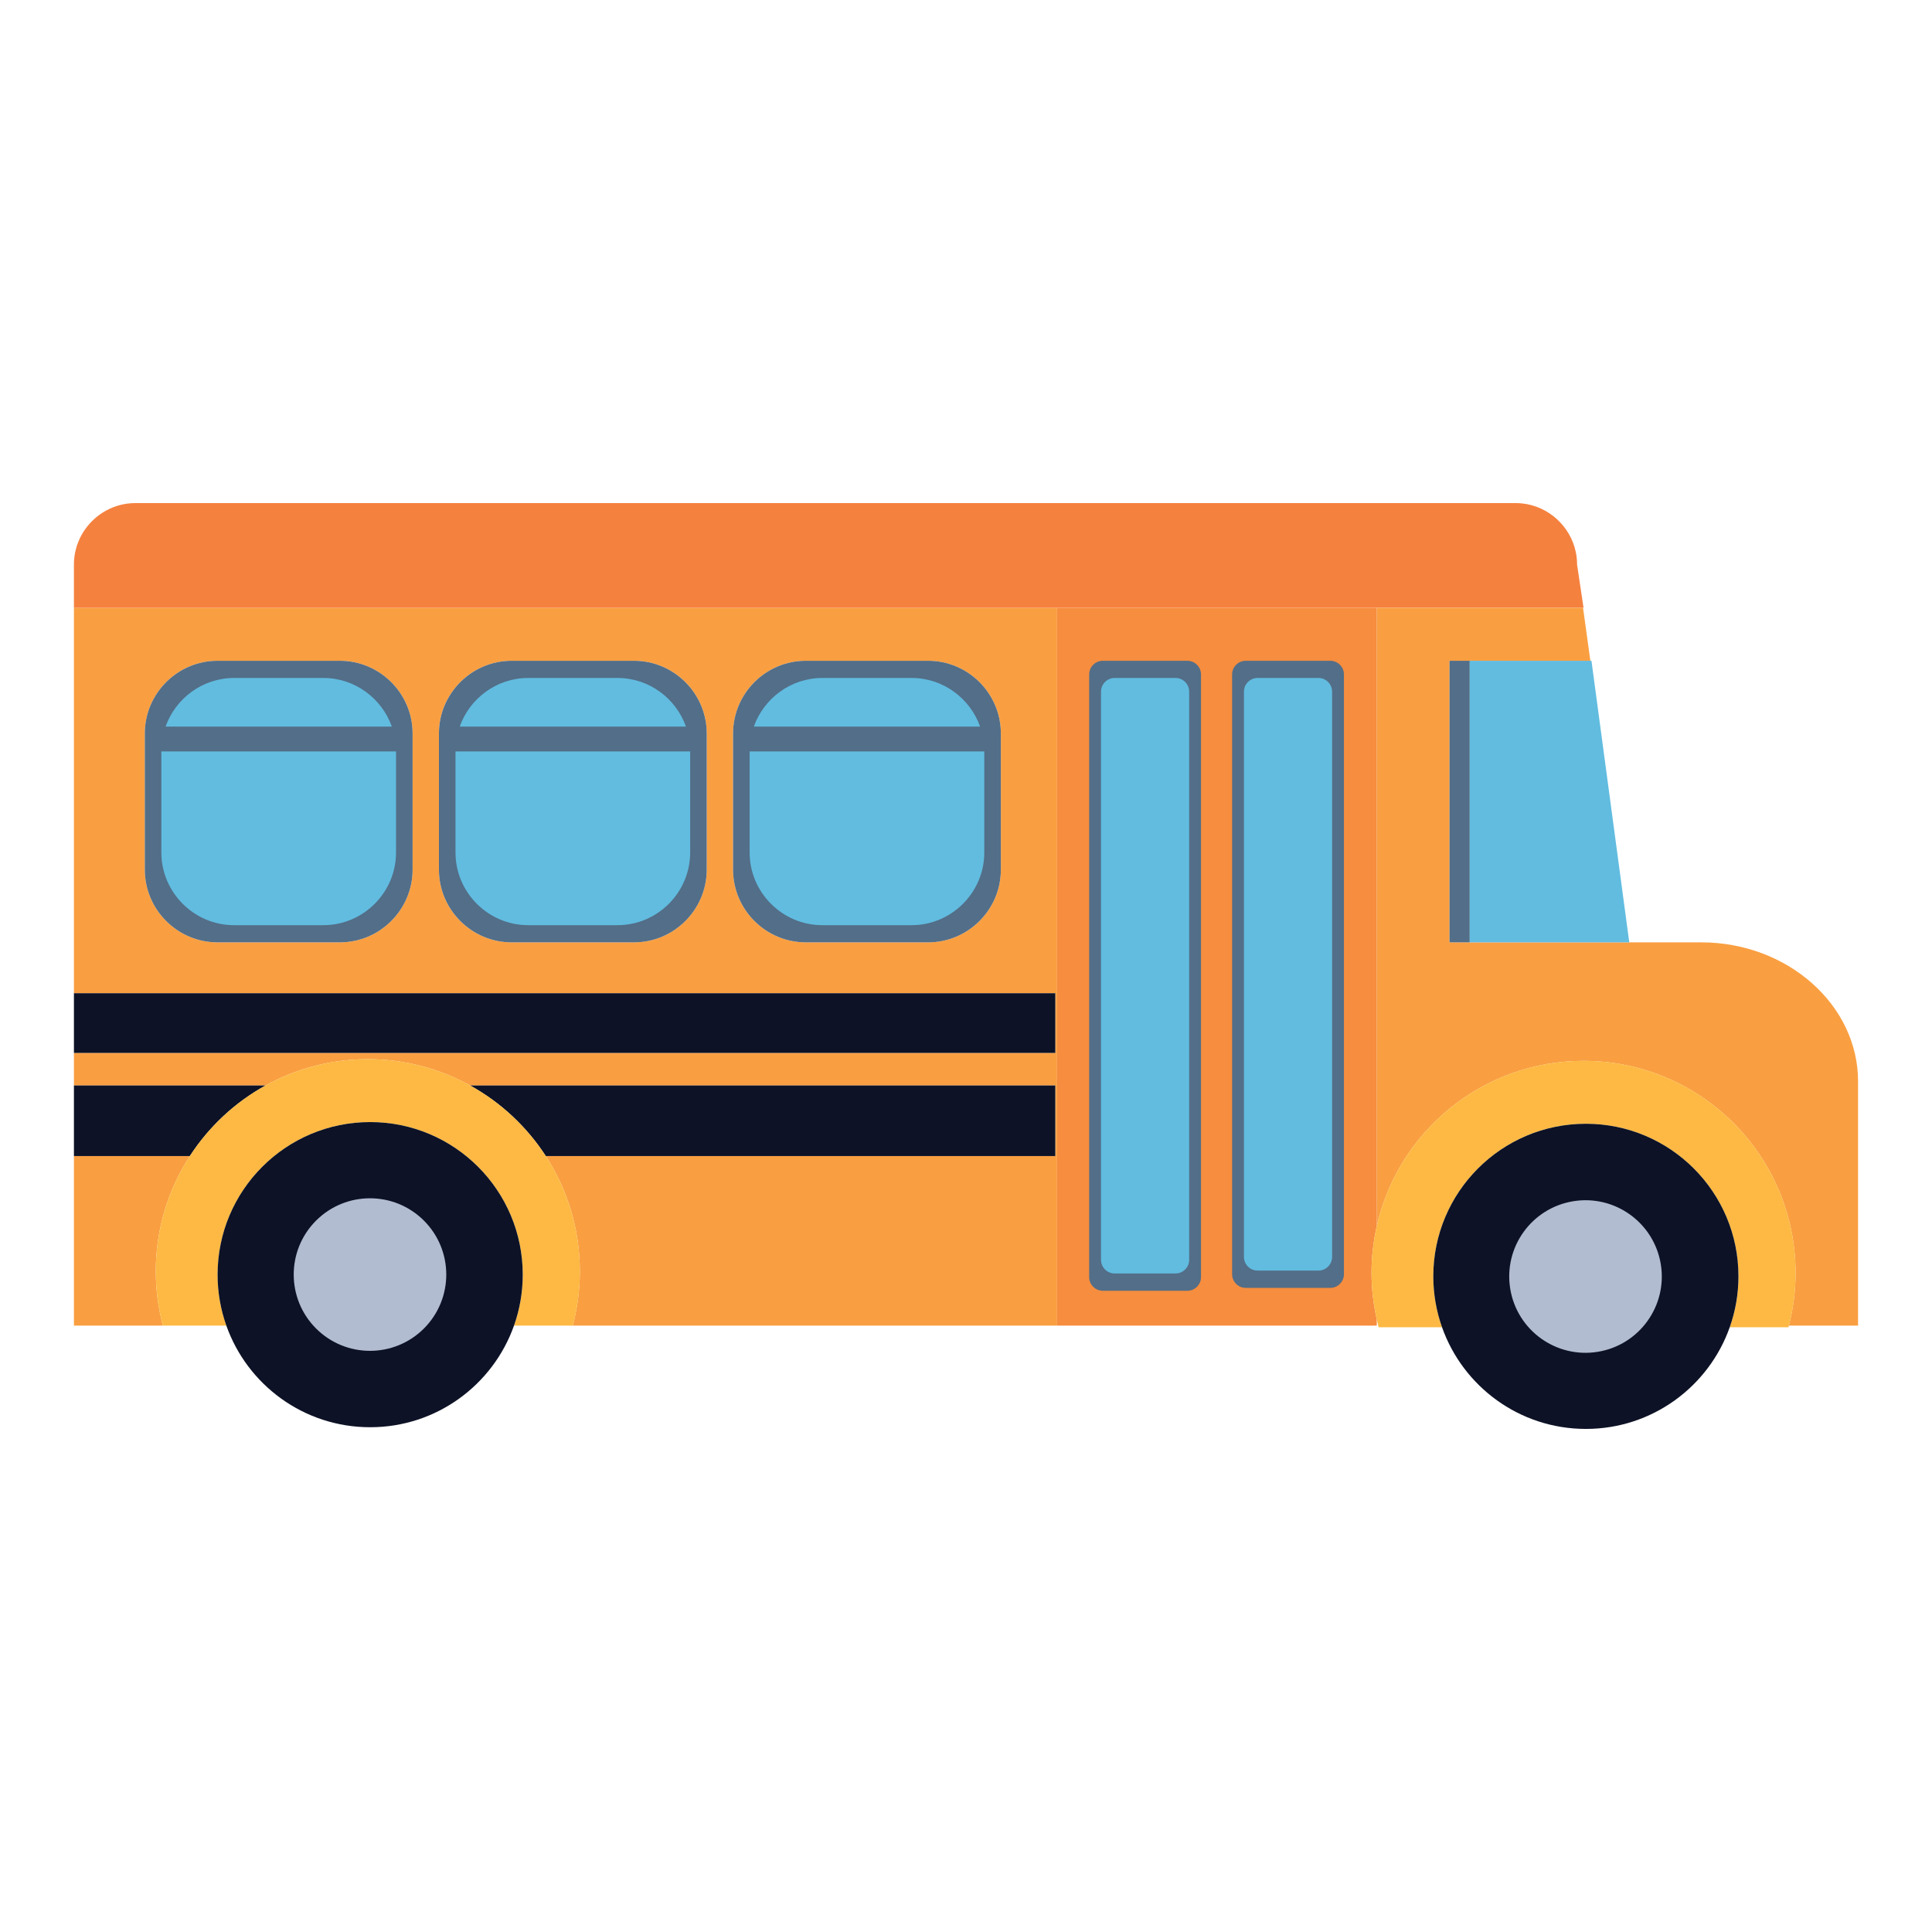 <?xml version="1.0" encoding="utf-8"?>
<!-- Generator: Adobe Illustrator 27.5.0, SVG Export Plug-In . SVG Version: 6.00 Build 0)  -->
<svg version="1.1" id="Capa_1" xmlns="http://www.w3.org/2000/svg" xmlns:xlink="http://www.w3.org/1999/xlink" x="0px" y="0px"
	 viewBox="0 0 425.197 425.197" style="enable-background:new 0 0 425.197 425.197;" xml:space="preserve">
<g>
	<path style="fill:#F99F41;" d="M41.779,254.426h-25.51v37.311h19.577c-1.013-3.82-1.558-7.829-1.558-11.968
		C34.288,270.422,37.047,261.725,41.779,254.426z"/>
	<path style="fill:#F99F41;" d="M16.269,133.778v84.811H232.25v13.14H16.269v7.167h42.165c6.677-3.686,14.35-5.79,22.517-5.79
		c8.167,0,15.84,2.104,22.517,5.79H232.25v15.529H120.122c4.732,7.299,7.491,15.997,7.491,25.344c0,4.138-0.546,8.148-1.558,11.968
		h106.593V133.778H16.269z M90.804,191.395c0,8.8-7.2,16-16,16H47.868c-8.8,0-16-7.2-16-16v-29.968c0-8.8,7.2-16,16-16h26.936
		c8.8,0,16,7.2,16,16V191.395z M155.537,191.395c0,8.8-7.2,16-16,16h-26.936c-8.8,0-16-7.2-16-16v-29.968c0-8.8,7.2-16,16-16h26.936
		c8.8,0,16,7.2,16,16V191.395z M220.27,191.395c0,8.8-7.2,16-16,16h-26.936c-8.8,0-16-7.2-16-16v-29.968c0-8.8,7.2-16,16-16h26.936
		c8.8,0,16,7.2,16,16V191.395z"/>
	<path style="fill:#0D1226;" d="M58.433,238.897H16.269v15.529h25.51C45.96,247.977,51.682,242.624,58.433,238.897z"/>
	<path style="fill:#0D1226;" d="M120.122,254.426H232.25v-15.529H103.467C110.219,242.624,115.941,247.977,120.122,254.426z"/>
	<rect x="16.269" y="218.59" style="fill:#0D1226;" width="215.981" height="13.14"/>
	<path style="fill:#F5813E;" d="M303.003,133.778h45.399h0.105l-1.421-9.522c0-0.931-0.095-1.84-0.276-2.72
		c-1.177-5.715-5.985-10.145-11.883-10.748c-0.454-0.046-0.914-0.07-1.379-0.07H29.807c-2.327,0-4.522,0.595-6.439,1.64
		c-1.534,0.836-2.891,1.961-3.997,3.299c-0.276,0.335-0.537,0.683-0.781,1.043c-0.488,0.721-0.908,1.49-1.252,2.299
		c-0.688,1.618-1.068,3.395-1.068,5.257v9.522h216.379H303.003z"/>
	<path style="fill:#F99F41;" d="M374.421,207.395h-15.85l0-0.002l0,0.002h-35.107v0h-4.45v-61.968h4.45h26.547l-1.609-11.648
		h-45.399v136.047c4.697-20.805,23.279-36.348,45.504-36.348c25.771,0,46.662,20.892,46.662,46.663
		c0,4.006-0.521,7.888-1.472,11.597h15.231v-53.735C408.928,221.168,393.4,207.395,374.421,207.395z"/>
	<path style="fill:#536E88;" d="M74.804,145.427H47.868c-8.8,0-16,7.2-16,16v29.968c0,8.8,7.2,16,16,16h26.936c8.8,0,16-7.2,16-16
		v-29.968C90.804,152.627,83.604,145.427,74.804,145.427z"/>
	<path style="fill:#61BCE0;" d="M71.159,149.208H51.513c-6.943,0-12.873,4.489-15.074,10.703h49.795
		C84.032,153.697,78.102,149.208,71.159,149.208z"/>
	<path style="fill:#61BCE0;" d="M35.513,187.614c0,8.8,7.2,16,16,16h19.647c8.8,0,16-7.2,16-16v-22.242H35.513V187.614z"/>
	<path style="fill:#536E88;" d="M139.537,145.427h-26.936c-8.8,0-16,7.2-16,16v29.968c0,8.8,7.2,16,16,16h26.936c8.8,0,16-7.2,16-16
		v-29.968C155.537,152.627,148.337,145.427,139.537,145.427z"/>
	<path style="fill:#61BCE0;" d="M135.892,149.208h-19.647c-6.943,0-12.873,4.489-15.074,10.703h49.795
		C148.765,153.697,142.835,149.208,135.892,149.208z"/>
	<path style="fill:#61BCE0;" d="M100.246,187.614c0,8.8,7.2,16,16,16h19.647c8.8,0,16-7.2,16-16v-22.242h-51.647V187.614z"/>
	<path style="fill:#536E88;" d="M204.27,145.427h-26.936c-8.8,0-16,7.2-16,16v29.968c0,8.8,7.2,16,16,16h26.936c8.8,0,16-7.2,16-16
		v-29.968C220.27,152.627,213.07,145.427,204.27,145.427z"/>
	<path style="fill:#61BCE0;" d="M200.625,149.208h-19.646c-6.943,0-12.873,4.489-15.074,10.703h49.795
		C213.498,153.697,207.568,149.208,200.625,149.208z"/>
	<path style="fill:#61BCE0;" d="M164.979,187.614c0,8.8,7.2,16,16,16h19.646c8.8,0,16-7.2,16-16v-22.242h-51.646V187.614z"/>
	<path style="fill:#F68D3F;" d="M303.003,133.778h-70.355v157.958h30.556h39.799v-1.358c-0.742-3.297-1.158-6.717-1.158-10.239
		c0-3.546,0.409-6.995,1.158-10.315V133.778z"/>
	<path style="fill:#536E88;" d="M261.32,145.427h-18.612c-1.65,0-3,1.35-3,3v132.645c0,1.65,1.35,3,3,3h18.612c1.65,0,3-1.35,3-3
		V148.427C264.319,146.777,262.97,145.427,261.32,145.427z"/>
	<path style="fill:#61BCE0;" d="M258.713,149.208h-13.399c-1.65,0-3,1.35-3,3v125.057c0,1.65,1.35,3,3,3h13.399c1.65,0,3-1.35,3-3
		V152.208C261.713,150.558,260.363,149.208,258.713,149.208z"/>
	<path style="fill:#536E88;" d="M292.776,145.427h-18.612c-1.65,0-3,1.35-3,3v132.01c0,1.65,1.35,3,3,3h18.612c1.65,0,3-1.35,3-3
		v-132.01C295.776,146.777,294.425,145.427,292.776,145.427z"/>
	<path style="fill:#61BCE0;" d="M290.169,149.208H276.77c-1.65,0-3,1.35-3,3V276.63c0,1.65,1.35,3,3,3h13.399c1.65,0,3-1.35,3-3
		V152.208C293.169,150.558,291.819,149.208,290.169,149.208z"/>
	<path style="fill:#FDB943;" d="M120.122,254.426c-4.181-6.448-9.903-11.802-16.654-15.529c-6.677-3.686-14.35-5.79-22.517-5.79
		c-8.167,0-15.84,2.104-22.517,5.79c-6.751,3.727-12.474,9.08-16.654,15.529c-4.733,7.299-7.491,15.997-7.491,25.344
		c0,4.138,0.546,8.148,1.558,11.968h13.965c-1.242-3.506-1.924-7.277-1.924-11.208c0-18.546,15.034-33.58,33.58-33.58
		s33.58,15.034,33.58,33.58c0,3.932-0.682,7.702-1.923,11.208h12.932c1.012-3.82,1.558-7.829,1.558-11.968
		C127.613,270.422,124.854,261.725,120.122,254.426z"/>
	<path style="fill:#0D1226;" d="M81.467,246.949c-18.546,0-33.58,15.034-33.58,33.58c0,3.932,0.682,7.702,1.924,11.208
		c4.615,13.033,17.042,22.371,31.656,22.371s27.041-9.338,31.656-22.371c1.242-3.506,1.923-7.277,1.923-11.208
		C115.047,261.983,100.012,246.949,81.467,246.949z"/>
	
		<ellipse transform="matrix(0.707 -0.707 0.707 0.707 -174.502 139.771)" style="fill:#B1BCD0;" cx="81.467" cy="280.528" rx="16.79" ry="16.79"/>
	<path style="fill:#FDB943;" d="M348.507,233.477c-22.225,0-40.807,15.542-45.504,36.348c-0.75,3.32-1.158,6.769-1.158,10.315
		c0,3.521,0.417,6.941,1.158,10.239c0.102,0.454,0.199,0.91,0.314,1.358c0.032,0.123,0.054,0.249,0.086,0.371h13.965
		c-1.242-3.506-1.923-7.277-1.923-11.209c0-18.546,15.034-33.58,33.579-33.58c18.546,0,33.58,15.034,33.58,33.58
		c0,3.932-0.682,7.702-1.923,11.209h12.932c0.033-0.122,0.055-0.248,0.086-0.371c0.951-3.709,1.472-7.591,1.472-11.597
		C395.169,254.369,374.278,233.477,348.507,233.477z"/>
	<path style="fill:#0D1226;" d="M349.023,247.319c-18.546,0-33.579,15.034-33.579,33.58c0,3.932,0.682,7.702,1.923,11.209
		c4.615,13.033,17.042,22.371,31.656,22.371c14.614,0,27.041-9.338,31.656-22.371c1.242-3.506,1.923-7.277,1.923-11.209
		C382.603,262.353,367.569,247.319,349.023,247.319z"/>
	
		<ellipse transform="matrix(0.987 -0.16 0.16 0.987 -40.488 59.535)" style="fill:#B1BCD0;" cx="349.024" cy="280.899" rx="16.79" ry="16.79"/>
	<rect x="319.014" y="145.427" style="fill:#536E88;" width="4.45" height="61.968"/>
	<polygon style="fill:#61BCE0;" points="323.464,207.395 323.464,207.395 358.571,207.395 358.571,207.393 350.253,145.427 
		350.245,145.427 350.011,145.427 323.464,145.427 	"/>
</g>
</svg>
